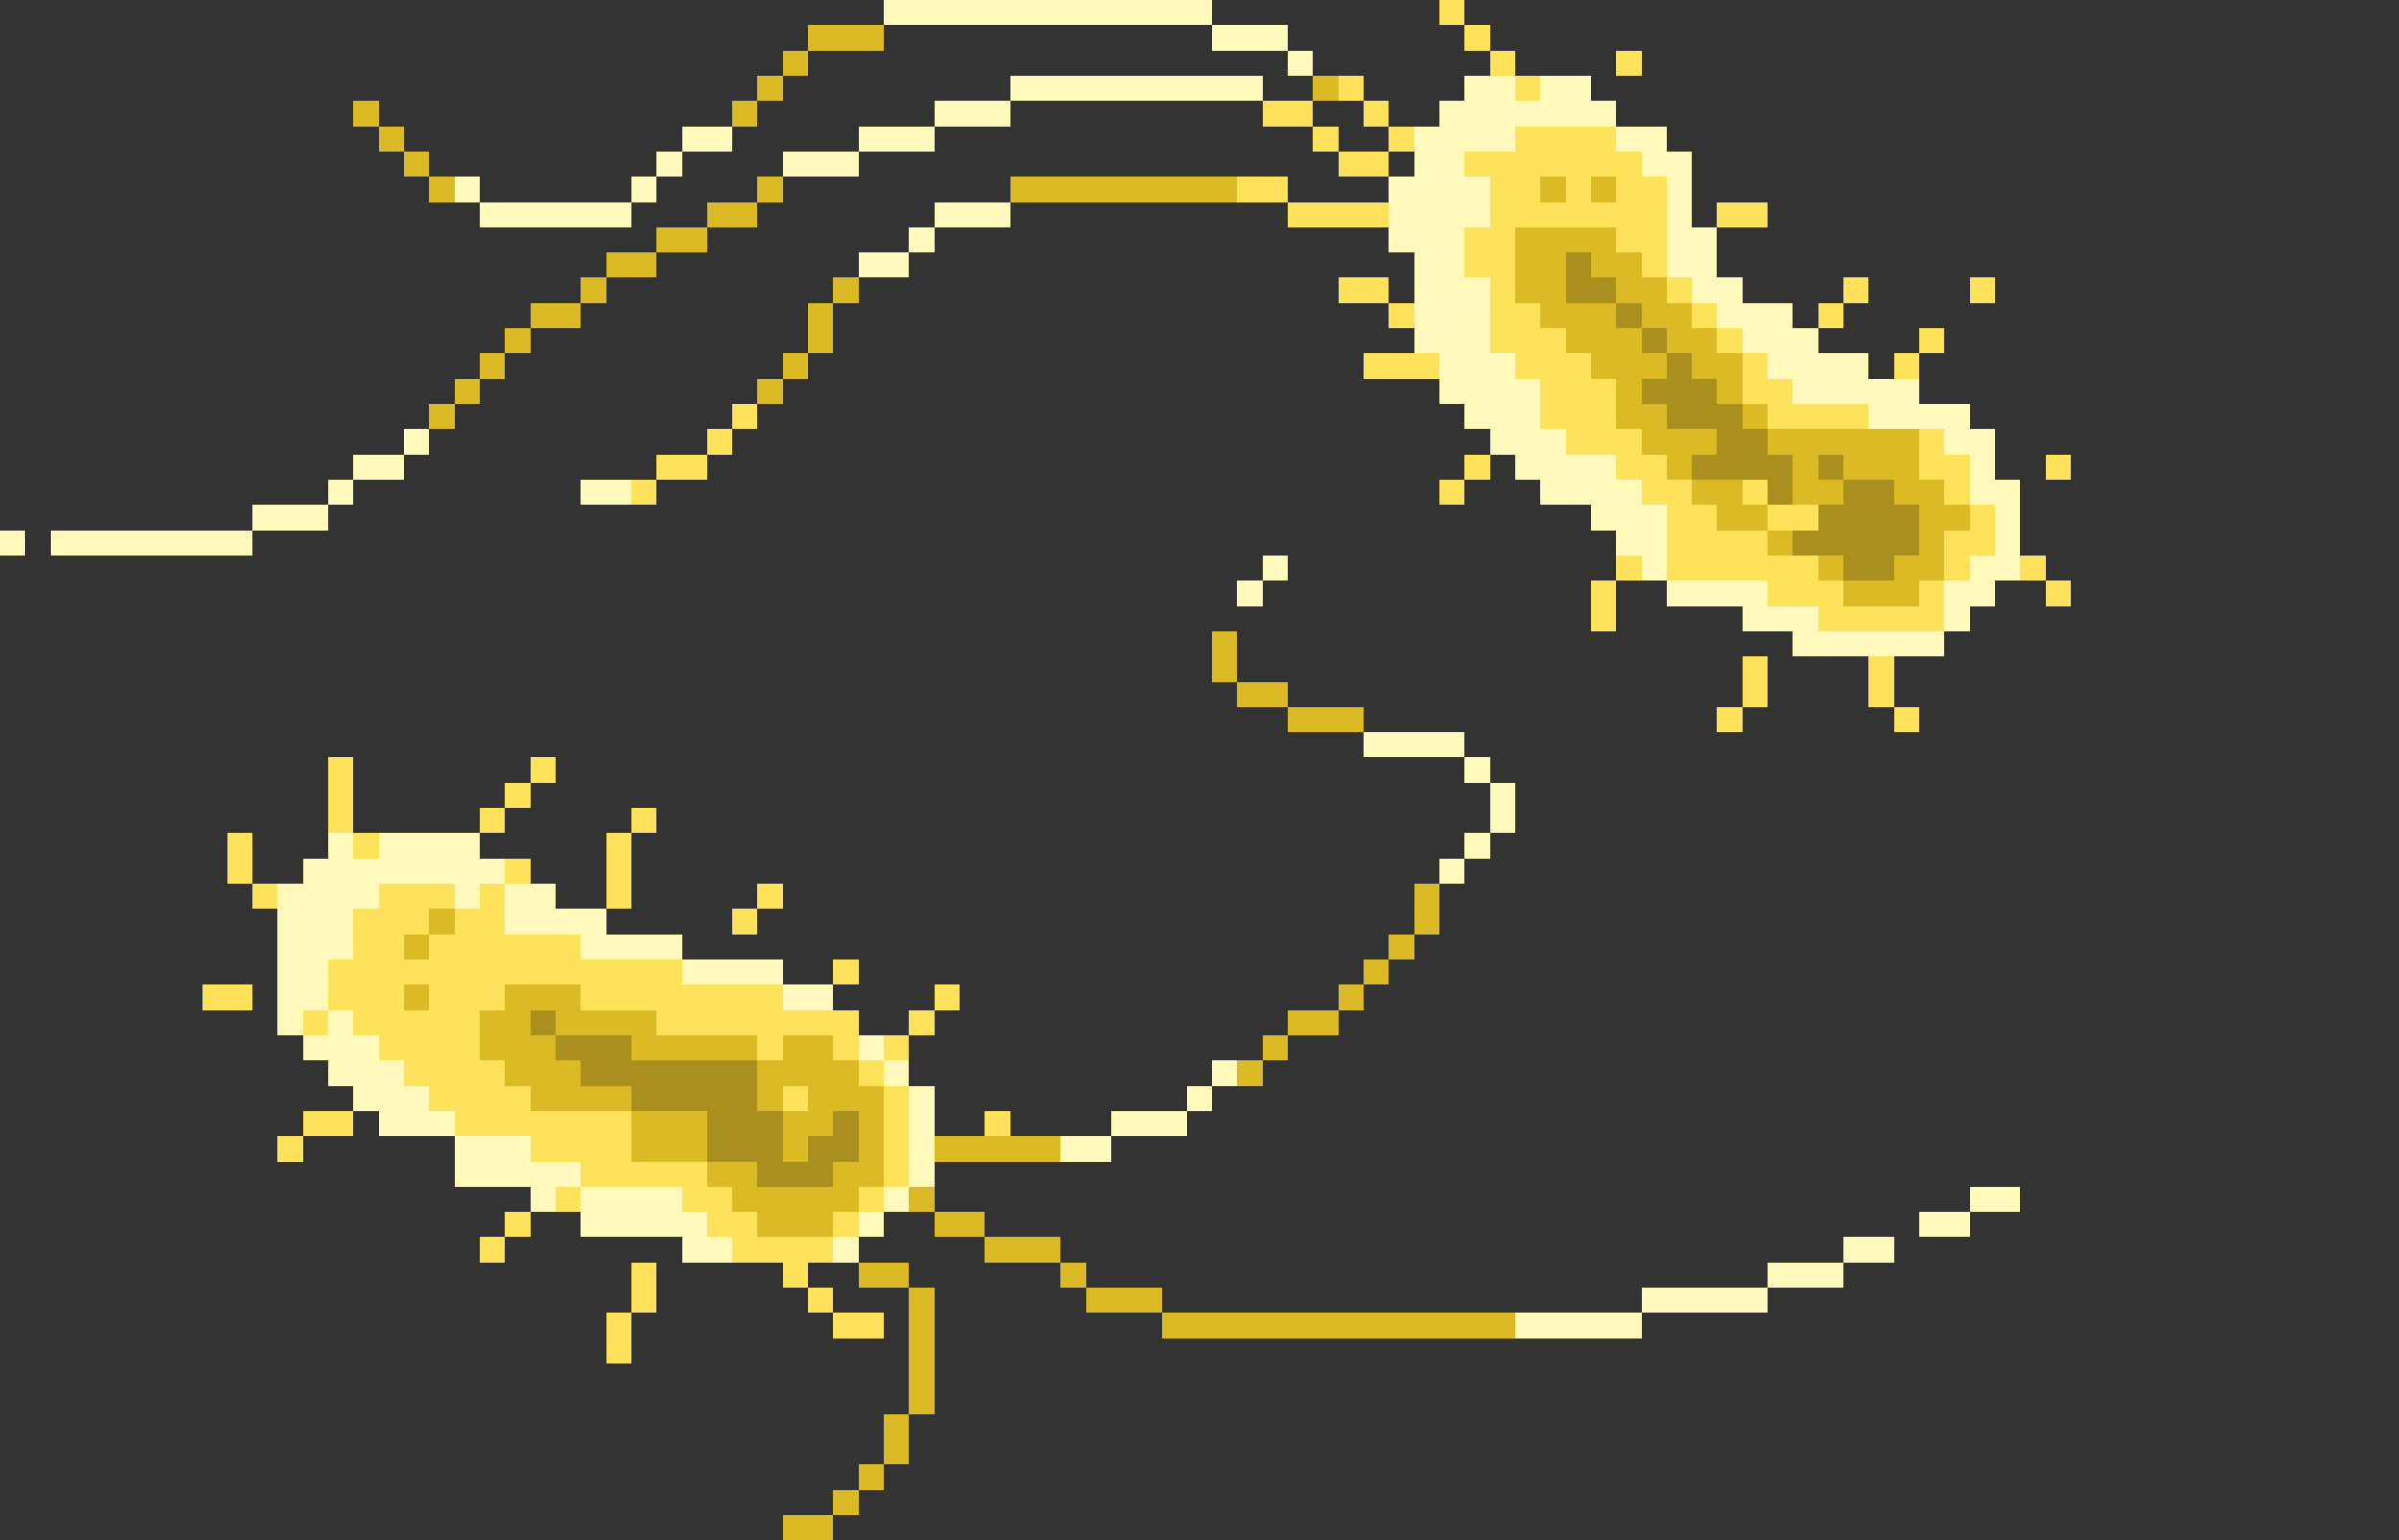 <?xml version="1.0" encoding="utf-8"?>
<!-- Generator: Adobe Illustrator 24.2.0, SVG Export Plug-In . SVG Version: 6.00 Build 0)  -->
<svg version="1.1" id="圖層_1" shape-rendering="crispEdges"
	 xmlns="http://www.w3.org/2000/svg" xmlns:xlink="http://www.w3.org/1999/xlink" x="0px" y="0px" viewBox="0 0 380 244"
	 style="enable-background:new 0 0 380 244;" xml:space="preserve">
<rect x="0" y="0" width="380" height="244" fill="#333333" stroke="none"/>
<style type="text/css">
	.st0{fill:#A88F1E;}
	.st1{fill:#FFF9BB;}
	.st2{fill:#FFE25B;}
	.st3{fill:#DBBA25;}
</style>
<g>
	<polygon class="st0" points="252,44 252,40 248,40 248,44 248,48 252,48 256,48 256,44 	"/>
	<rect x="256" y="48" class="st0" width="4" height="4"/>
	<rect x="260" y="52" class="st0" width="4" height="4"/>
	<rect x="288" y="72" class="st0" width="4" height="4"/>
	<polygon class="st0" points="284,80 284,76 284,72 280,72 280,68 276,68 276,64 272,64 272,60 268,60 268,56 264,56 264,60 260,60 
		260,64 264,64 264,68 268,68 272,68 272,72 268,72 268,76 272,76 276,76 280,76 280,80 	"/>
	<polygon class="st0" points="300,80 300,76 296,76 292,76 292,80 288,80 288,84 284,84 284,88 288,88 292,88 292,92 296,92 300,92 
		300,88 304,88 304,84 304,80 	"/>
	<rect x="84" y="160" class="st0" width="4" height="4"/>
	<polygon class="st0" points="132,180 128,180 128,184 124,184 124,180 124,176 120,176 120,172 120,168 116,168 112,168 108,168 
		104,168 100,168 100,164 96,164 92,164 88,164 88,168 92,168 92,172 96,172 100,172 100,176 104,176 108,176 112,176 112,180 
		112,184 116,184 120,184 120,188 124,188 128,188 132,188 132,184 136,184 136,180 136,176 132,176 	"/>
</g>
<g>
	<polygon class="st1" points="188,0 184,0 180,0 176,0 172,0 168,0 164,0 160,0 156,0 152,0 148,0 144,0 140,0 140,4 144,4 148,4 
		152,4 156,4 160,4 164,4 168,4 172,4 176,4 180,4 184,4 188,4 192,4 192,0 	"/>
	<polygon class="st1" points="200,4 196,4 192,4 192,8 196,8 200,8 204,8 204,4 	"/>
	<rect x="204" y="8" class="st1" width="4" height="4"/>
	<polygon class="st1" points="172,16 176,16 180,16 184,16 188,16 192,16 196,16 200,16 200,12 196,12 192,12 188,12 184,12 180,12 
		176,12 172,12 168,12 164,12 160,12 160,16 164,16 168,16 	"/>
	<polygon class="st1" points="152,16 148,16 148,20 152,20 156,20 160,20 160,16 156,16 	"/>
	<polygon class="st1" points="116,24 116,20 112,20 108,20 108,24 112,24 	"/>
	<polygon class="st1" points="140,20 136,20 136,24 140,24 144,24 148,24 148,20 144,20 	"/>
	<rect x="104" y="24" class="st1" width="4" height="4"/>
	<polygon class="st1" points="128,24 124,24 124,28 128,28 132,28 136,28 136,24 132,24 	"/>
	<rect x="72" y="28" class="st1" width="4" height="4"/>
	<rect x="100" y="28" class="st1" width="4" height="4"/>
	<polygon class="st1" points="80,36 84,36 88,36 92,36 96,36 100,36 100,32 96,32 92,32 88,32 84,32 80,32 76,32 76,36 	"/>
	<polygon class="st1" points="152,32 148,32 148,36 152,36 156,36 160,36 160,32 156,32 	"/>
	<rect x="144" y="36" class="st1" width="4" height="4"/>
	<polygon class="st1" points="136,40 136,44 140,44 144,44 144,40 140,40 	"/>
	<rect x="64" y="68" class="st1" width="4" height="4"/>
	<polygon class="st1" points="64,76 64,72 60,72 56,72 56,76 60,76 	"/>
	<polygon class="st1" points="316,72 316,68 312,68 312,64 308,64 304,64 304,60 300,60 296,60 296,56 292,56 288,56 288,52 284,52 
		284,48 280,48 276,48 276,44 272,44 272,40 272,36 268,36 268,32 268,28 268,24 264,24 264,20 260,20 256,20 256,24 260,24 260,28 
		264,28 264,32 264,36 264,40 264,44 268,44 268,48 272,48 272,52 276,52 276,56 280,56 280,60 284,60 284,64 288,64 292,64 296,64 
		296,68 300,68 304,68 308,68 308,72 312,72 312,76 312,80 316,80 316,84 316,88 312,88 312,92 308,92 308,96 308,100 312,100 
		312,96 316,96 316,92 320,92 320,88 320,84 320,80 320,76 316,76 	"/>
	<rect x="52" y="76" class="st1" width="4" height="4"/>
	<polygon class="st1" points="92,76 92,80 96,80 100,80 100,76 96,76 	"/>
	<polygon class="st1" points="48,84 52,84 52,80 48,80 44,80 40,80 40,84 44,84 	"/>
	<rect y="84" class="st1" width="4" height="4"/>
	<polygon class="st1" points="32,84 28,84 24,84 20,84 16,84 12,84 8,84 8,88 12,88 16,88 20,88 24,88 28,88 32,88 36,88 40,88 
		40,84 36,84 	"/>
	<polygon class="st1" points="264,84 264,80 260,80 260,76 256,76 256,72 252,72 248,72 248,68 244,68 244,64 244,60 240,60 240,56 
		236,56 236,52 236,48 236,44 232,44 232,40 232,36 236,36 236,32 236,28 232,28 232,24 236,24 240,24 240,20 244,20 248,20 252,20 
		256,20 256,16 252,16 252,12 248,12 244,12 244,16 240,16 240,12 236,12 232,12 232,16 228,16 228,20 224,20 224,24 224,28 220,28 
		220,32 220,36 220,40 224,40 224,44 224,48 224,52 224,56 228,56 228,60 228,64 232,64 232,68 236,68 236,72 240,72 240,76 244,76 
		244,80 248,80 252,80 252,84 256,84 256,88 260,88 260,92 264,92 264,88 	"/>
	<rect x="200" y="88" class="st1" width="4" height="4"/>
	<rect x="196" y="92" class="st1" width="4" height="4"/>
	<polygon class="st1" points="300,100 296,100 292,100 288,100 288,96 284,96 280,96 280,92 276,92 272,92 268,92 264,92 264,96 
		268,96 272,96 276,96 276,100 280,100 284,100 284,104 288,104 292,104 296,104 300,104 304,104 308,104 308,100 304,100 	"/>
	<polygon class="st1" points="228,116 224,116 220,116 216,116 216,120 220,120 224,120 228,120 232,120 232,116 	"/>
	<rect x="232" y="120" class="st1" width="4" height="4"/>
	<polygon class="st1" points="240,128 240,124 236,124 236,128 236,132 240,132 	"/>
	<rect x="232" y="132" class="st1" width="4" height="4"/>
	<polygon class="st1" points="76,136 76,132 72,132 68,132 64,132 60,132 60,136 56,136 56,132 52,132 52,136 48,136 48,140 44,140 
		44,144 44,148 44,152 44,156 44,160 44,164 48,164 48,160 52,160 52,156 52,152 56,152 56,148 56,144 60,144 60,140 64,140 68,140 
		72,140 72,144 76,144 76,140 80,140 80,136 	"/>
	<rect x="228" y="136" class="st1" width="4" height="4"/>
	<polygon class="st1" points="104,148 100,148 96,148 96,144 92,144 88,144 88,140 84,140 80,140 80,144 80,148 84,148 88,148 
		92,148 92,152 96,152 100,152 104,152 108,152 108,148 	"/>
	<polygon class="st1" points="120,152 116,152 112,152 108,152 108,156 112,156 116,156 120,156 124,156 124,152 	"/>
	<polygon class="st1" points="132,156 128,156 124,156 124,160 128,160 132,160 	"/>
	<polygon class="st1" points="48,164 48,168 52,168 52,172 56,172 56,176 60,176 60,180 64,180 68,180 72,180 72,176 68,176 68,172 
		64,172 64,168 60,168 60,164 56,164 56,160 52,160 52,164 	"/>
	<rect x="136" y="164" class="st1" width="4" height="4"/>
	<rect x="140" y="168" class="st1" width="4" height="4"/>
	<rect x="192" y="168" class="st1" width="4" height="4"/>
	<polygon class="st1" points="144,176 144,180 144,184 144,188 148,188 148,184 148,180 148,176 148,172 144,172 	"/>
	<rect x="188" y="172" class="st1" width="4" height="4"/>
	<polygon class="st1" points="180,176 176,176 176,180 180,180 184,180 188,180 188,176 184,176 	"/>
	<polygon class="st1" points="168,180 168,184 172,184 176,184 176,180 172,180 	"/>
	<polygon class="st1" points="72,188 76,188 80,188 84,188 84,192 88,192 88,188 92,188 92,184 88,184 84,184 84,180 80,180 76,180 
		72,180 72,184 	"/>
	<rect x="140" y="188" class="st1" width="4" height="4"/>
	<polygon class="st1" points="312,188 312,192 316,192 320,192 320,188 316,188 	"/>
	<polygon class="st1" points="92,196 96,196 100,196 104,196 108,196 108,200 112,200 116,200 116,196 112,196 112,192 108,192 
		108,188 104,188 100,188 96,188 92,188 92,192 	"/>
	<rect x="136" y="192" class="st1" width="4" height="4"/>
	<polygon class="st1" points="304,192 304,196 308,196 312,196 312,192 308,192 	"/>
	<rect x="132" y="196" class="st1" width="4" height="4"/>
	<polygon class="st1" points="292,196 292,200 296,200 300,200 300,196 296,196 	"/>
	<polygon class="st1" points="284,200 280,200 280,204 284,204 288,204 292,204 292,200 288,200 	"/>
	<polygon class="st1" points="272,204 268,204 264,204 260,204 260,208 264,208 268,208 272,208 276,208 280,208 280,204 276,204 	
		"/>
	<polygon class="st1" points="252,208 248,208 244,208 240,208 240,212 244,212 248,212 252,212 256,212 260,212 260,208 256,208 	
		"/>
</g>
<g>
	<rect x="228" class="st2" width="4" height="4"/>
	<rect x="232" y="4" class="st2" width="4" height="4"/>
	<rect x="236" y="8" class="st2" width="4" height="4"/>
	<rect x="256" y="8" class="st2" width="4" height="4"/>
	<rect x="212" y="12" class="st2" width="4" height="4"/>
	<rect x="240" y="12" class="st2" width="4" height="4"/>
	<polygon class="st2" points="204,16 200,16 200,20 204,20 208,20 208,16 	"/>
	<rect x="216" y="16" class="st2" width="4" height="4"/>
	<rect x="208" y="20" class="st2" width="4" height="4"/>
	<rect x="220" y="20" class="st2" width="4" height="4"/>
	<polygon class="st2" points="212,24 212,28 216,28 220,28 220,24 216,24 	"/>
	<polygon class="st2" points="200,28 196,28 196,32 200,32 204,32 204,28 	"/>
	<polygon class="st2" points="216,36 220,36 220,32 216,32 212,32 208,32 204,32 204,36 208,36 212,36 	"/>
	<polygon class="st2" points="272,32 272,36 276,36 280,36 280,32 276,32 	"/>
	<polygon class="st2" points="220,48 220,44 216,44 212,44 212,48 216,48 	"/>
	<rect x="264" y="44" class="st2" width="4" height="4"/>
	<rect x="292" y="44" class="st2" width="4" height="4"/>
	<rect x="312" y="44" class="st2" width="4" height="4"/>
	<rect x="220" y="48" class="st2" width="4" height="4"/>
	<rect x="268" y="48" class="st2" width="4" height="4"/>
	<rect x="288" y="48" class="st2" width="4" height="4"/>
	<rect x="272" y="52" class="st2" width="4" height="4"/>
	<rect x="304" y="52" class="st2" width="4" height="4"/>
	<polygon class="st2" points="228,56 224,56 220,56 216,56 216,60 220,60 224,60 228,60 	"/>
	<rect x="300" y="56" class="st2" width="4" height="4"/>
	<polygon class="st2" points="276,64 280,64 280,68 284,68 288,68 292,68 296,68 296,64 292,64 288,64 284,64 284,60 280,60 280,56 
		276,56 276,60 	"/>
	<rect x="116" y="64" class="st2" width="4" height="4"/>
	<rect x="112" y="68" class="st2" width="4" height="4"/>
	<polygon class="st2" points="104,72 104,76 108,76 112,76 112,72 108,72 	"/>
	<rect x="232" y="72" class="st2" width="4" height="4"/>
	<polygon class="st2" points="312,72 308,72 308,68 304,68 304,72 304,76 308,76 308,80 312,80 312,76 	"/>
	<rect x="324" y="72" class="st2" width="4" height="4"/>
	<rect x="100" y="76" class="st2" width="4" height="4"/>
	<rect x="228" y="76" class="st2" width="4" height="4"/>
	<rect x="276" y="76" class="st2" width="4" height="4"/>
	<polygon class="st2" points="288,84 288,80 284,80 280,80 280,84 284,84 	"/>
	<polygon class="st2" points="312,84 308,84 308,88 308,92 312,92 312,88 316,88 316,84 316,80 312,80 	"/>
	<rect x="256" y="88" class="st2" width="4" height="4"/>
	<rect x="320" y="88" class="st2" width="4" height="4"/>
	<polygon class="st2" points="252,96 252,100 256,100 256,96 256,92 252,92 	"/>
	<path class="st2" d="M304,96h-4h-4h-4v-4h-4v-4h-4h-4v-4h-4h-4v-4h-4v-4h-4v-4h-4v-4h-4v-4v-4h-4v-4h-4v-4h-4v-4h-4v-4v-4v-4h4h4h4
		h4v4h4v4h4v-4v-4v-4v-4h-4v-4h-4v-4h-4h-4h-4h-4v4h-4h-4v4h4v4v4h-4v4v4h4v4v4v4h4v4h4v4v4h4v4h4h4v4h4v4h4v4v4v4h4h4h4h4v4h4h4v4
		h4h4h4h4h4v-4v-4h-4V96z M244,32v-4h4v4H244z M256,32h-4v-4h4V32z"/>
	<rect x="324" y="92" class="st2" width="4" height="4"/>
	<polygon class="st2" points="276,108 276,112 280,112 280,108 280,104 276,104 	"/>
	<polygon class="st2" points="300,104 296,104 296,108 296,112 300,112 300,108 	"/>
	<rect x="272" y="112" class="st2" width="4" height="4"/>
	<rect x="300" y="112" class="st2" width="4" height="4"/>
	<rect x="84" y="120" class="st2" width="4" height="4"/>
	<rect x="80" y="124" class="st2" width="4" height="4"/>
	<polygon class="st2" points="56,128 56,124 56,120 52,120 52,124 52,128 52,132 56,132 	"/>
	<rect x="76" y="128" class="st2" width="4" height="4"/>
	<rect x="100" y="128" class="st2" width="4" height="4"/>
	<polygon class="st2" points="40,132 36,132 36,136 36,140 40,140 40,136 	"/>
	<rect x="56" y="132" class="st2" width="4" height="4"/>
	<rect x="80" y="136" class="st2" width="4" height="4"/>
	<rect x="40" y="140" class="st2" width="4" height="4"/>
	<polygon class="st2" points="100,140 100,136 100,132 96,132 96,136 96,140 96,144 100,144 	"/>
	<rect x="120" y="140" class="st2" width="4" height="4"/>
	<rect x="116" y="144" class="st2" width="4" height="4"/>
	<rect x="132" y="152" class="st2" width="4" height="4"/>
	<polygon class="st2" points="32,156 32,160 36,160 40,160 40,156 36,156 	"/>
	<rect x="148" y="156" class="st2" width="4" height="4"/>
	<rect x="48" y="160" class="st2" width="4" height="4"/>
	<rect x="144" y="160" class="st2" width="4" height="4"/>
	<rect x="140" y="164" class="st2" width="4" height="4"/>
	<rect x="136" y="168" class="st2" width="4" height="4"/>
	<rect x="124" y="172" class="st2" width="4" height="4"/>
	<polygon class="st2" points="48,176 48,180 52,180 56,180 56,176 52,176 	"/>
	<polygon class="st2" points="140,180 140,184 140,188 144,188 144,184 144,180 144,176 144,172 140,172 140,176 	"/>
	<rect x="156" y="176" class="st2" width="4" height="4"/>
	<rect x="44" y="180" class="st2" width="4" height="4"/>
	<rect x="88" y="188" class="st2" width="4" height="4"/>
	<rect x="136" y="188" class="st2" width="4" height="4"/>
	<rect x="80" y="192" class="st2" width="4" height="4"/>
	<rect x="132" y="192" class="st2" width="4" height="4"/>
	<rect x="76" y="196" class="st2" width="4" height="4"/>
	<path class="st2" d="M124,196h-4v-4h-4v-4h-4v-4h-4h-4h-4v-4v-4h-4h-4h-4h-4v-4h-4v-4h-4v-4v-4h4v-4h4h4h4v4h4h4h4v4h4h4h4h4v4h4
		v-4h4h4v4h4v-4v-4h-4h-4h-4v-4h-4h-4h-4h-4v-4h-4h-4h-4h-4v-4h-4h-4h-4v-4v-4h-4v4h-4v4h-4v4h-4v-4h4v-4h4v-4h-4h-4h-4v4h-4v4v4h-4
		v4v4h4v4h4v4h4v4h4v4h4v4h4h4h4v4h4h4v4h4h4h4h4v4h4v4h4v4h4h4v4h4v-4h4v-4h-4H124z M68,156v4h-4v-4H68z"/>
	<polygon class="st2" points="100,204 100,208 104,208 104,204 104,200 100,200 	"/>
	<rect x="128" y="204" class="st2" width="4" height="4"/>
	<polygon class="st2" points="96,212 96,216 100,216 100,212 100,208 96,208 	"/>
	<polygon class="st2" points="136,212 140,212 140,208 136,208 132,208 132,212 	"/>
</g>
<g>
	<polygon class="st3" points="140,8 140,4 136,4 132,4 128,4 128,8 132,8 136,8 	"/>
	<rect x="124" y="8" class="st3" width="4" height="4"/>
	<rect x="120" y="12" class="st3" width="4" height="4"/>
	<rect x="208" y="12" class="st3" width="4" height="4"/>
	<rect x="56" y="16" class="st3" width="4" height="4"/>
	<rect x="116" y="16" class="st3" width="4" height="4"/>
	<rect x="60" y="20" class="st3" width="4" height="4"/>
	<rect x="64" y="24" class="st3" width="4" height="4"/>
	<rect x="68" y="28" class="st3" width="4" height="4"/>
	<rect x="120" y="28" class="st3" width="4" height="4"/>
	<polygon class="st3" points="172,28 168,28 164,28 160,28 160,32 164,32 168,32 172,32 176,32 180,32 184,32 188,32 192,32 196,32 
		196,28 192,28 188,28 184,28 180,28 176,28 	"/>
	<rect x="244" y="28" class="st3" width="4" height="4"/>
	<rect x="252" y="28" class="st3" width="4" height="4"/>
	<polygon class="st3" points="120,36 120,32 116,32 112,32 112,36 116,36 	"/>
	<polygon class="st3" points="112,40 112,36 108,36 104,36 104,40 108,40 	"/>
	<polygon class="st3" points="104,44 104,40 100,40 96,40 96,44 100,44 	"/>
	<rect x="92" y="44" class="st3" width="4" height="4"/>
	<rect x="132" y="44" class="st3" width="4" height="4"/>
	<polygon class="st3" points="92,52 92,48 88,48 84,48 84,52 88,52 	"/>
	<polygon class="st3" points="128,52 128,56 132,56 132,52 132,48 128,48 	"/>
	<rect x="80" y="52" class="st3" width="4" height="4"/>
	<rect x="76" y="56" class="st3" width="4" height="4"/>
	<rect x="124" y="56" class="st3" width="4" height="4"/>
	<polygon class="st3" points="276,56 272,56 272,52 268,52 268,48 264,48 264,44 260,44 260,40 256,40 256,36 252,36 248,36 244,36 
		240,36 240,40 240,44 240,48 244,48 244,52 248,52 248,56 252,56 252,60 256,60 256,64 256,68 260,68 260,72 264,72 264,76 268,76 
		268,72 272,72 272,68 268,68 264,68 264,64 260,64 260,60 264,60 264,56 260,56 260,52 256,52 256,48 252,48 248,48 248,44 248,40 
		252,40 252,44 256,44 256,48 260,48 260,52 264,52 264,56 268,56 268,60 272,60 272,64 276,64 276,60 	"/>
	<rect x="72" y="60" class="st3" width="4" height="4"/>
	<rect x="120" y="60" class="st3" width="4" height="4"/>
	<rect x="68" y="64" class="st3" width="4" height="4"/>
	<rect x="276" y="64" class="st3" width="4" height="4"/>
	<polygon class="st3" points="272,80 272,84 276,84 280,84 280,80 276,80 276,76 272,76 268,76 268,80 	"/>
	<polygon class="st3" points="308,80 308,76 304,76 304,72 304,68 300,68 296,68 292,68 288,68 284,68 280,68 280,72 284,72 284,76 
		284,80 288,80 292,80 292,76 288,76 288,72 292,72 292,76 296,76 300,76 300,80 304,80 304,84 304,88 300,88 300,92 296,92 292,92 
		292,96 296,96 300,96 304,96 304,92 308,92 308,88 308,84 312,84 312,80 	"/>
	<rect x="280" y="84" class="st3" width="4" height="4"/>
	<rect x="288" y="88" class="st3" width="4" height="4"/>
	<polygon class="st3" points="196,100 192,100 192,104 192,108 196,108 196,104 	"/>
	<polygon class="st3" points="196,112 200,112 204,112 204,108 200,108 196,108 	"/>
	<polygon class="st3" points="208,116 212,116 216,116 216,112 212,112 208,112 204,112 204,116 	"/>
	<rect x="68" y="144" class="st3" width="4" height="4"/>
	<polygon class="st3" points="228,144 228,140 224,140 224,144 224,148 228,148 	"/>
	<rect x="64" y="148" class="st3" width="4" height="4"/>
	<rect x="220" y="148" class="st3" width="4" height="4"/>
	<rect x="216" y="152" class="st3" width="4" height="4"/>
	<rect x="64" y="156" class="st3" width="4" height="4"/>
	<rect x="212" y="156" class="st3" width="4" height="4"/>
	<polygon class="st3" points="204,160 204,164 208,164 212,164 212,160 208,160 	"/>
	<rect x="200" y="164" class="st3" width="4" height="4"/>
	<rect x="196" y="168" class="st3" width="4" height="4"/>
	<polygon class="st3" points="96,172 92,172 92,168 88,168 88,164 84,164 84,160 88,160 88,164 92,164 96,164 100,164 100,168 
		104,168 108,168 112,168 116,168 120,168 120,164 116,164 112,164 108,164 104,164 104,160 100,160 96,160 92,160 92,156 88,156 
		84,156 80,156 80,160 76,160 76,164 76,168 80,168 80,172 84,172 84,176 88,176 92,176 96,176 100,176 100,172 	"/>
	<polygon class="st3" points="112,176 108,176 104,176 100,176 100,180 100,184 104,184 108,184 112,184 112,180 	"/>
	<polygon class="st3" points="160,180 156,180 152,180 148,180 148,184 152,184 156,184 160,184 164,184 168,184 168,180 164,180 	
		"/>
	<rect x="144" y="188" class="st3" width="4" height="4"/>
	<polygon class="st3" points="124,196 128,196 132,196 132,192 136,192 136,188 140,188 140,184 140,180 140,176 140,172 136,172 
		136,168 132,168 132,164 128,164 124,164 124,168 120,168 120,172 120,176 124,176 124,172 128,172 128,176 124,176 124,180 
		124,184 128,184 128,180 132,180 132,176 136,176 136,180 136,184 132,184 132,188 128,188 124,188 120,188 120,184 116,184 
		112,184 112,188 116,188 116,192 120,192 120,196 	"/>
	<polygon class="st3" points="152,192 148,192 148,196 152,196 156,196 156,192 	"/>
	<polygon class="st3" points="164,196 160,196 156,196 156,200 160,200 164,200 168,200 168,196 	"/>
	<polygon class="st3" points="140,200 136,200 136,204 140,204 144,204 144,200 	"/>
	<rect x="168" y="200" class="st3" width="4" height="4"/>
	<polygon class="st3" points="144,208 144,212 144,216 144,220 144,224 148,224 148,220 148,216 148,212 148,208 148,204 144,204 	
		"/>
	<polygon class="st3" points="180,204 176,204 172,204 172,208 176,208 180,208 184,208 184,204 	"/>
	<polygon class="st3" points="232,208 228,208 224,208 220,208 216,208 212,208 208,208 204,208 200,208 196,208 192,208 188,208 
		184,208 184,212 188,212 192,212 196,212 200,212 204,212 208,212 212,212 216,212 220,212 224,212 228,212 232,212 236,212 
		240,212 240,208 236,208 	"/>
	<polygon class="st3" points="140,228 140,232 144,232 144,228 144,224 140,224 	"/>
	<rect x="136" y="232" class="st3" width="4" height="4"/>
	<rect x="132" y="236" class="st3" width="4" height="4"/>
	<polygon class="st3" points="124,240 124,244 128,244 132,244 132,240 128,240 	"/>
</g>
</svg>
